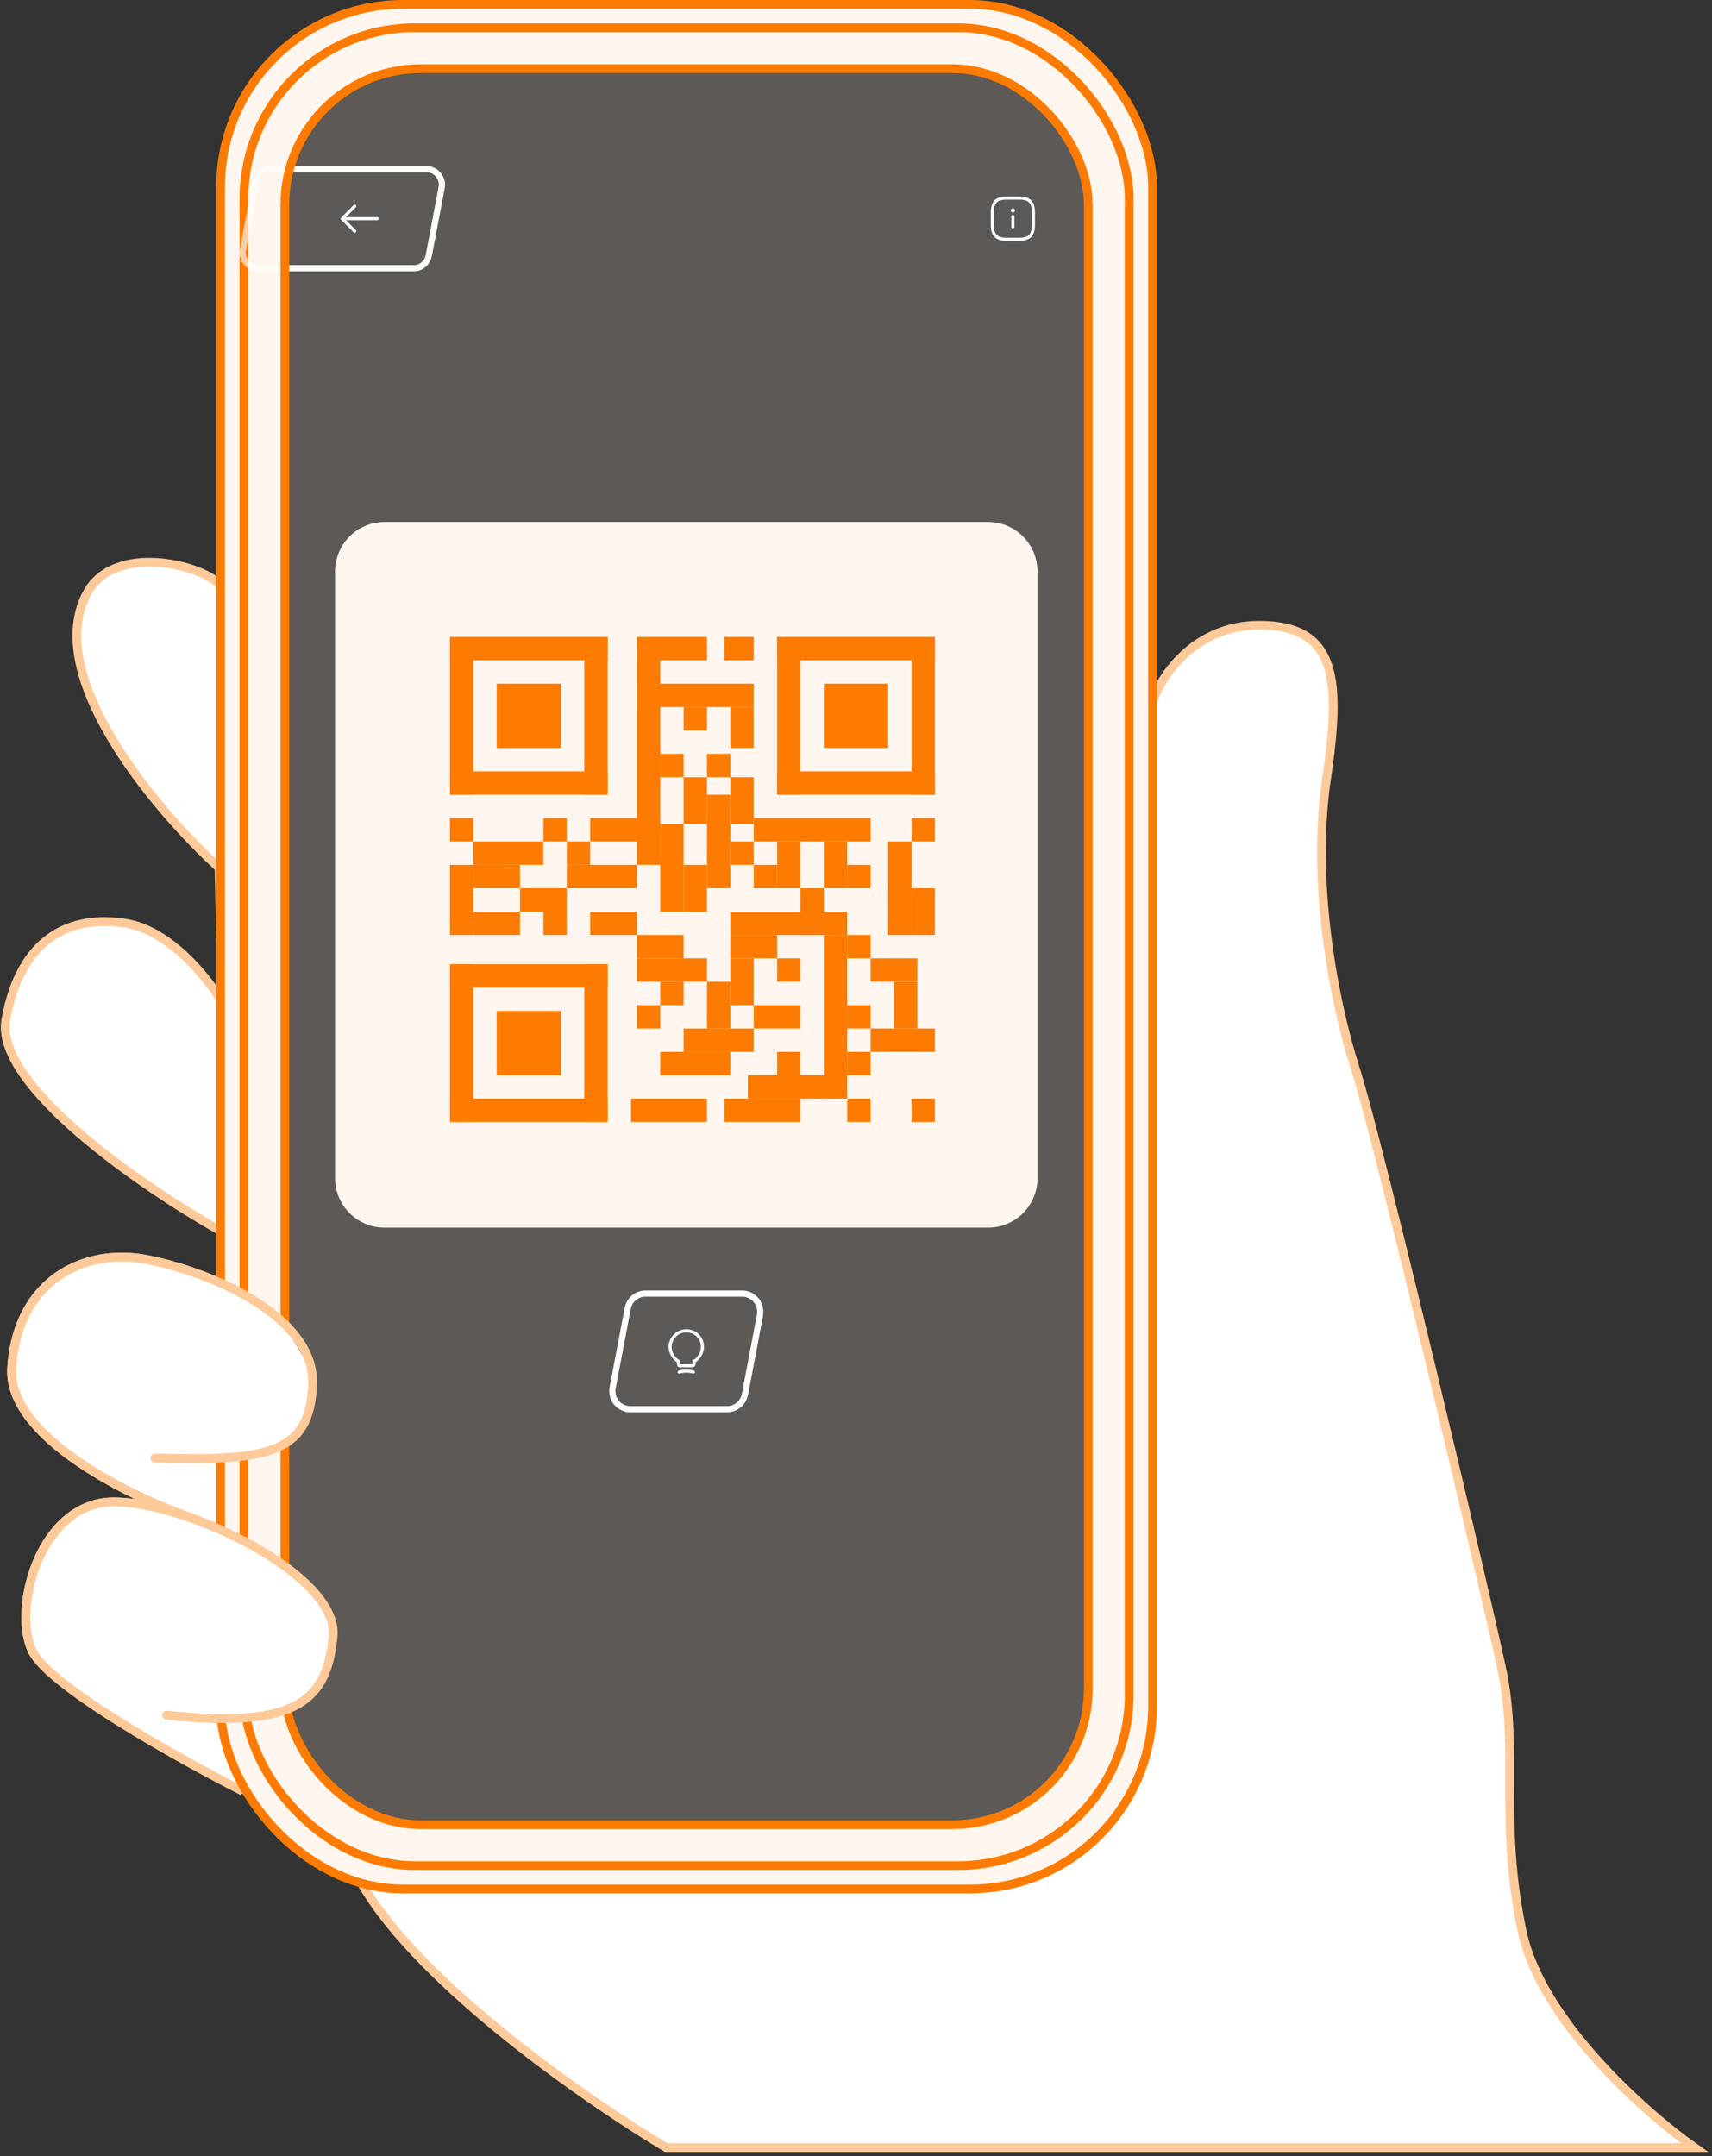 <svg width="293" height="369" viewBox="0 0 293 369" fill="none" xmlns="http://www.w3.org/2000/svg">
    <rect x="0" y="0" width="293" height="369" fill="#333333" stroke="none"/>
    <path d="M260.5 330.5C263.7 345.7 281.5 361.5 290 367.5H114C100.833 359.667 72 339.7 62 322.5L70 307L63 233.5L37.5 210.5C24.5 203.167 -1 185.7 1 174.5C3.5 160.5 12 156.5 21.5 158C29.1 159.2 35.667 167.5 38 171.5L37.5 148.5C26.333 138.333 6.3 114.5 15.5 100.5C21 93 35 97 37.5 100C39.5 102.4 95.667 186.333 123.5 228L197.5 119.5C199 115.333 204.7 107 215.5 107C229 107 229.5 116.5 227 133.5C224.5 150.5 228 170.5 232 183C236 195.5 254 271.5 257 285.5C260 299.5 256.5 311.5 260.5 330.5Z" fill="white" stroke="#FFCA99" stroke-width="1.5"/>
    <path d="M32 301.5L45 309L66.5 291.5L63.5 234.5L38 219.5L27.5 215.5L19.5 215L13.5 216.5L7.5 220.5L3.5 226.5L2 234.5L3.5 240L9.5 247L17.5 253L26.5 257H20.5L14 258L9 262L5.5 270L4 276L5 281.5L9 286.5L17 292.5L32 301.5Z" fill="white"/>
    <path d="M41.5 306.5C30.667 301 8.3 288.5 5.5 282.5C2 275 7 257 19.5 257C32 257 58 269.5 57 280C56 290.5 51.5 296 28.5 293.5" stroke="#FFCA99" stroke-width="1.5"/>
    <path d="M33.5 260C22.667 256.333 1.2 246 2 234C3 219 14.5 213.5 25 215.5C35.5 217.5 54 225 53.5 237C53 249 45.5 250 26.5 249.5" stroke="#FFCA99" stroke-width="1.5"/>
    <rect x="37.75" y="0.75" width="159.5" height="322.5" rx="31.25" fill="#FFF7EF" stroke="#FE7B01" stroke-width="1.5"/>
    <rect x="41.75" y="4.75" width="151.5" height="314.5" rx="29.25" stroke="#FE7B01" stroke-width="1.5"/>
    <g opacity="0.64">
        <path d="M71.908 12C59.206 12 48.908 22.297 48.908 35V289C48.908 301.703 59.206 312 71.908 312H162.999C175.702 312 185.999 301.703 185.999 289V35C185.999 22.297 175.702 12 162.999 12H71.908ZM177.563 201.604C177.563 203.852 176.674 206.007 175.092 207.596C173.51 209.185 171.364 210.078 169.126 210.078H65.781C63.544 210.078 61.398 209.185 59.816 207.596C58.233 206.007 57.345 203.852 57.345 201.604V97.799C57.345 95.551 58.233 93.396 59.816 91.807C61.398 90.217 63.544 89.325 65.781 89.325H169.126C171.364 89.325 173.51 90.217 175.092 91.807C176.674 93.396 177.563 95.551 177.563 97.799V201.604Z" fill="black"/>
        <mask id="mask0_1_116" style="mask-type:alpha" maskUnits="userSpaceOnUse" x="49" y="28" width="43" height="31">
            <rect x="49" y="28" width="43" height="31" fill="#D9D9D9"/>
        </mask>
        <g  >
            <g  >
                <path d="M73.371 43.739L72.851 43.64L73.371 43.739ZM70.777 45.896V46.426V45.896ZM44.164 45.896V46.426V45.896ZM41.574 42.743L41.057 42.644L41.574 42.743ZM43.781 31.091L43.264 30.992L43.781 31.091ZM46.379 28.948V29.478V28.948ZM72.988 28.948V28.419V28.948ZM75.062 32.002L72.855 43.654L73.909 43.852L76.117 32.2L75.062 32.002ZM72.855 43.654C72.764 44.14 72.506 44.578 72.127 44.893L72.799 45.709C73.367 45.237 73.754 44.58 73.892 43.852L72.855 43.654ZM72.127 44.893C71.749 45.208 71.272 45.381 70.781 45.38V46.44C71.518 46.44 72.231 46.181 72.799 45.709L72.127 44.893ZM70.777 45.366H44.164V46.426H70.774L70.777 45.366ZM44.164 45.366C43.853 45.365 43.546 45.297 43.264 45.165L42.821 46.122C43.241 46.322 43.7 46.425 44.164 46.426V45.366ZM43.264 45.165C42.984 45.03 42.736 44.837 42.537 44.597L41.728 45.271C42.026 45.632 42.399 45.923 42.821 46.122L43.264 45.165ZM42.54 44.597C42.344 44.356 42.202 44.077 42.122 43.778L41.099 44.039C41.215 44.493 41.43 44.917 41.728 45.278L42.54 44.597ZM42.122 43.778C42.044 43.474 42.035 43.157 42.094 42.849L41.057 42.644C40.969 43.104 40.983 43.578 41.099 44.032L42.122 43.778ZM42.094 42.849L44.301 31.197L43.264 31L41.057 42.651L42.094 42.849ZM44.301 31.197C44.392 30.712 44.65 30.273 45.029 29.958L44.358 29.149C43.789 29.621 43.402 30.278 43.264 31.006L44.301 31.197ZM45.029 29.958C45.409 29.645 45.887 29.475 46.379 29.478V28.419C45.641 28.418 44.926 28.676 44.358 29.149L45.029 29.958ZM46.379 29.478H72.988V28.419H46.379V29.478ZM72.988 29.478C73.299 29.479 73.606 29.547 73.888 29.679L74.338 28.722C73.916 28.522 73.455 28.418 72.988 28.419V29.478ZM73.888 29.679C74.17 29.812 74.418 30.006 74.616 30.247L75.428 29.573C75.131 29.212 74.759 28.922 74.338 28.722L73.888 29.679ZM74.616 30.247C74.81 30.488 74.952 30.767 75.031 31.067L76.054 30.805C75.938 30.351 75.723 29.927 75.424 29.566L74.616 30.247ZM75.031 31.067C75.108 31.37 75.118 31.687 75.059 31.995L76.113 32.193C76.201 31.733 76.187 31.259 76.071 30.805L75.031 31.067Z" fill="white"/>
            </g>
        </g>
    </g>
    <path d="M127.473 238.632L126.956 238.533L127.473 238.632ZM124.45 241.149V241.679V241.149ZM107.883 241.149V241.679V241.149ZM104.857 237.47L104.336 237.371L104.857 237.47ZM107.437 223.894L106.92 223.795L107.437 223.894ZM110.467 221.377V221.906V221.377ZM127.03 221.377V220.847V221.377ZM129.54 224.957L126.963 238.533L128.018 238.731L130.595 225.155L129.54 224.957ZM126.963 238.533C126.85 239.119 126.539 239.648 126.081 240.03L126.752 240.846C127.403 240.308 127.844 239.558 128 238.727L126.963 238.533ZM126.067 240.03C125.61 240.411 125.034 240.62 124.44 240.62V241.679C125.279 241.68 126.093 241.385 126.738 240.846L126.067 240.03ZM124.44 240.62H107.883V241.679H124.45L124.44 240.62ZM107.873 240.62C107.497 240.619 107.127 240.536 106.786 240.376L106.336 241.333C106.817 241.562 107.341 241.683 107.873 241.686V240.62ZM106.786 240.376C106.445 240.215 106.144 239.98 105.904 239.688L105.092 240.362C105.429 240.775 105.855 241.107 106.336 241.333L106.786 240.376ZM105.904 239.688C105.665 239.396 105.492 239.055 105.398 238.688L104.375 238.953C104.503 239.47 104.743 239.953 105.078 240.366L105.904 239.688ZM105.408 238.678C105.314 238.312 105.302 237.93 105.373 237.559L104.336 237.361C104.238 237.885 104.255 238.425 104.386 238.943L105.408 238.678ZM105.373 237.559L107.95 223.983L106.917 223.785L104.336 237.361L105.373 237.559ZM107.95 223.983C108.063 223.396 108.375 222.867 108.832 222.486L108.161 221.67C107.512 222.208 107.071 222.958 106.917 223.788L107.95 223.983ZM108.832 222.486C109.291 222.104 109.868 221.895 110.463 221.896V220.837C109.622 220.836 108.808 221.131 108.161 221.67L108.832 222.486ZM110.463 221.896H127.027V220.837H110.463V221.896ZM127.027 221.896C127.402 221.896 127.773 221.979 128.113 222.14L128.563 221.183C128.083 220.953 127.558 220.833 127.027 220.83V221.896ZM128.113 222.14C128.454 222.301 128.755 222.536 128.995 222.828L129.807 222.154C129.47 221.741 129.045 221.409 128.563 221.183L128.113 222.14ZM128.995 222.828C129.236 223.119 129.409 223.46 129.501 223.827L130.524 223.562C130.396 223.045 130.156 222.563 129.821 222.15L128.995 222.828ZM129.501 223.827C129.596 224.193 129.608 224.575 129.536 224.946L130.573 225.144C130.672 224.62 130.655 224.08 130.524 223.562L129.501 223.827Z" fill="white"/>
    <path d="M116.474 233.996C116.391 234.004 116.307 233.994 116.227 233.969C116.148 233.943 116.074 233.902 116.01 233.848C115.963 233.793 115.928 233.729 115.908 233.659C115.887 233.59 115.881 233.517 115.891 233.445V233.131C115.457 232.844 115.097 232.458 114.841 232.005C114.585 231.551 114.44 231.043 114.418 230.522C114.417 230.065 114.519 229.614 114.716 229.202C114.912 228.79 115.198 228.427 115.553 228.142C115.912 227.853 116.332 227.648 116.78 227.545C117.229 227.441 117.695 227.44 118.144 227.542C118.578 227.637 118.985 227.828 119.337 228.101C119.688 228.374 119.975 228.722 120.176 229.12C120.942 230.659 120.204 232.333 119.03 233.127V233.382C119.039 233.46 119.031 233.54 119.008 233.615C118.984 233.69 118.945 233.76 118.893 233.819C118.831 233.877 118.758 233.922 118.678 233.951C118.598 233.979 118.513 233.991 118.429 233.985H116.474V233.996ZM116.418 233.463H118.429H118.503V232.986C118.503 232.941 118.514 232.896 118.536 232.856C118.559 232.817 118.591 232.784 118.629 232.76C119.197 232.428 119.622 231.896 119.821 231.267C120.019 230.638 119.978 229.957 119.705 229.356C119.538 229.03 119.301 228.745 119.012 228.521C118.723 228.297 118.388 228.14 118.032 228.061C117.659 227.977 117.273 227.978 116.901 228.064C116.53 228.15 116.182 228.319 115.884 228.558C115.59 228.794 115.353 229.093 115.19 229.434C115.028 229.774 114.944 230.147 114.945 230.525C114.968 230.981 115.103 231.424 115.338 231.814C115.573 232.205 115.901 232.531 116.292 232.764C116.33 232.787 116.362 232.82 116.384 232.86C116.406 232.9 116.418 232.944 116.418 232.99V233.463V233.463Z" fill="white"/>
    <path d="M118.684 235.059H118.611C117.854 234.843 117.054 234.843 116.298 235.059C116.264 235.069 116.23 235.072 116.195 235.068C116.161 235.064 116.127 235.053 116.097 235.037C116.067 235.02 116.04 234.997 116.018 234.97C115.997 234.943 115.98 234.912 115.971 234.879C115.952 234.811 115.96 234.739 115.994 234.678C116.027 234.617 116.083 234.571 116.15 234.55C117.002 234.307 117.906 234.307 118.758 234.55C118.825 234.571 118.881 234.617 118.914 234.678C118.948 234.739 118.956 234.811 118.937 234.879C118.92 234.932 118.886 234.978 118.841 235.011C118.795 235.043 118.74 235.06 118.684 235.059V235.059Z" fill="white"/>
    <path d="M173.346 39.099C173.276 39.098 173.21 39.07 173.16 39.02C173.111 38.971 173.083 38.904 173.082 38.834V37.069C173.082 36.998 173.11 36.931 173.159 36.881C173.209 36.832 173.276 36.804 173.346 36.804C173.416 36.804 173.483 36.832 173.532 36.881C173.582 36.931 173.609 36.998 173.609 37.069V38.834C173.608 38.904 173.58 38.971 173.531 39.02C173.482 39.07 173.415 39.098 173.346 39.099Z" fill="white"/>
    <path d="M173.346 36.362C173.252 36.362 173.163 36.325 173.097 36.259C173.031 36.193 172.994 36.103 172.994 36.009C172.994 35.916 173.031 35.826 173.097 35.76C173.163 35.693 173.252 35.656 173.346 35.656C173.439 35.656 173.528 35.693 173.594 35.76C173.66 35.826 173.697 35.916 173.697 36.009C173.697 36.103 173.66 36.193 173.594 36.259C173.528 36.325 173.439 36.362 173.346 36.362Z" fill="white"/>
    <path d="M174.4 41.217H172.291C170.382 41.217 169.566 40.398 169.566 38.481V36.362C169.566 34.445 170.382 33.626 172.291 33.626H174.4C176.308 33.626 177.124 34.445 177.124 36.362V38.481C177.124 40.398 176.308 41.217 174.4 41.217ZM172.291 34.156C170.67 34.156 170.094 34.735 170.094 36.362V38.481C170.094 40.108 170.67 40.688 172.291 40.688H174.4C176.02 40.688 176.597 40.108 176.597 38.481V36.362C176.597 34.735 176.02 34.156 174.4 34.156H172.291Z" fill="white"/>
    <path d="M60.71 39.83C60.675 39.83 60.641 39.823 60.609 39.81C60.577 39.797 60.548 39.777 60.523 39.752L58.39 37.609C58.34 37.559 58.312 37.492 58.312 37.422C58.312 37.352 58.34 37.284 58.39 37.235L60.523 35.092C60.573 35.045 60.639 35.019 60.708 35.02C60.776 35.022 60.841 35.05 60.889 35.098C60.938 35.147 60.965 35.212 60.967 35.281C60.968 35.349 60.943 35.416 60.896 35.466L58.949 37.422L60.896 39.378C60.945 39.428 60.973 39.495 60.973 39.565C60.973 39.635 60.945 39.703 60.896 39.752C60.872 39.777 60.843 39.797 60.811 39.81C60.779 39.823 60.744 39.83 60.71 39.83V39.83Z" fill="white"/>
    <path d="M64.551 37.687H58.635C58.565 37.687 58.498 37.659 58.448 37.609C58.399 37.56 58.371 37.492 58.371 37.422C58.371 37.352 58.399 37.285 58.448 37.235C58.498 37.185 58.565 37.157 58.635 37.157H64.551C64.621 37.157 64.688 37.185 64.737 37.235C64.787 37.285 64.814 37.352 64.814 37.422C64.814 37.492 64.787 37.56 64.737 37.609C64.688 37.659 64.621 37.687 64.551 37.687Z" fill="white"/>
    <rect x="48.75" y="11.75" width="137.5" height="300.5" rx="23.25" stroke="#FE7B01" stroke-width="1.5"/>
    <path d="M40.5 294H36L35.5 261L46 266L54.5 273L57 278.5L56.5 282L55 288L52 291L48 293L40.5 294Z" fill="white"/>
    <path d="M45 223.5L36 219L33.5 250L43.5 249L48.5 247L51.5 244.5L53 240V234L50 229L45 223.5Z" fill="white"/>
    <path d="M5.5 282.5C2 275 7 257 19.5 257C32 257 58 269.5 57 280C56 290.5 51.5 296 28.5 293.5" stroke="#FFCA99" stroke-width="1.5" stroke-linecap="round" stroke-linejoin="round"/>
    <path d="M33.5 260C22.667 256.333 1.2 246 2 234C3 219 14.5 213.5 25 215.5C35.5 217.5 54 225 53.5 237C53 249 45.5 250 26.5 249.5" stroke="#FFCA99" stroke-width="1.5" stroke-linecap="round" stroke-linejoin="round"/>
    <rect x="77" y="109" width="27" height="4" fill="#FE7B01"/>
    <rect x="109" y="109" width="12" height="4" fill="#FE7B01"/>
    <rect x="109" y="117" width="20" height="4" fill="#FE7B01"/>
    <rect x="124" y="109" width="5" height="4" fill="#FE7B01"/>
    <rect x="125" y="121" width="4" height="7" fill="#FE7B01"/>
    <rect x="117" y="121" width="4" height="4" fill="#FE7B01"/>
    <rect x="121" y="129" width="4" height="4" fill="#FE7B01"/>
    <rect x="121" y="136" width="4" height="16" fill="#FE7B01"/>
    <rect x="113" y="129" width="4" height="4" fill="#FE7B01"/>
    <rect x="117" y="133" width="4" height="8" fill="#FE7B01"/>
    <rect x="117" y="148" width="4" height="8" fill="#FE7B01"/>
    <rect x="113" y="141" width="4" height="15" fill="#FE7B01"/>
    <rect x="125" y="133" width="4" height="8" fill="#FE7B01"/>
    <rect x="129" y="140" width="20" height="4" fill="#FE7B01"/>
    <rect x="156" y="140" width="4" height="4" fill="#FE7B01"/>
    <rect x="93" y="140" width="4" height="4" fill="#FE7B01"/>
    <rect x="93" y="156" width="4" height="4" fill="#FE7B01"/>
    <rect x="97" y="144" width="4" height="4" fill="#FE7B01"/>
    <rect x="81" y="144" width="12" height="4" fill="#FE7B01"/>
    <rect x="77" y="140" width="4" height="4" fill="#FE7B01"/>
    <rect x="81" y="148" width="8" height="4" fill="#FE7B01"/>
    <rect x="81" y="156" width="8" height="4" fill="#FE7B01"/>
    <rect x="89" y="152" width="8" height="4" fill="#FE7B01"/>
    <rect x="77" y="148" width="4" height="12" fill="#FE7B01"/>
    <rect x="152" y="144" width="4" height="16" fill="#FE7B01"/>
    <rect x="156" y="152" width="4" height="8" fill="#FE7B01"/>
    <rect x="141" y="144" width="4" height="8" fill="#FE7B01"/>
    <rect x="137" y="152" width="4" height="8" fill="#FE7B01"/>
    <rect x="145" y="148" width="4" height="4" fill="#FE7B01"/>
    <rect x="145" y="160" width="4" height="4" fill="#FE7B01"/>
    <rect x="141" y="160" width="4" height="28" fill="#FE7B01"/>
    <rect x="149" y="164" width="8" height="4" fill="#FE7B01"/>
    <rect x="153" y="168" width="4" height="8" fill="#FE7B01"/>
    <rect x="145" y="172" width="4" height="4" fill="#FE7B01"/>
    <rect x="129" y="172" width="8" height="4" fill="#FE7B01"/>
    <rect x="117" y="176" width="12" height="4" fill="#FE7B01"/>
    <rect x="113" y="180" width="12" height="4" fill="#FE7B01"/>
    <rect x="108" y="188" width="13" height="4" fill="#FE7B01"/>
    <rect x="124" y="188" width="13" height="4" fill="#FE7B01"/>
    <rect x="133" y="164" width="4" height="4" fill="#FE7B01"/>
    <rect x="109" y="164" width="12" height="4" fill="#FE7B01"/>
    <rect x="109" y="160" width="8" height="4" fill="#FE7B01"/>
    <rect x="101" y="156" width="8" height="4" fill="#FE7B01"/>
    <rect x="97" y="148" width="12" height="4" fill="#FE7B01"/>
    <rect x="101" y="140" width="8" height="4" fill="#FE7B01"/>
    <rect x="109" y="172" width="4" height="4" fill="#FE7B01"/>
    <rect x="113" y="168" width="4" height="4" fill="#FE7B01"/>
    <rect x="121" y="168" width="4" height="8" fill="#FE7B01"/>
    <rect x="125" y="164" width="4" height="8" fill="#FE7B01"/>
    <rect x="125" y="160" width="8" height="4" fill="#FE7B01"/>
    <rect x="145" y="180" width="4" height="4" fill="#FE7B01"/>
    <rect x="133" y="180" width="4" height="4" fill="#FE7B01"/>
    <rect x="128" y="184" width="13" height="4" fill="#FE7B01"/>
    <rect x="149" y="176" width="11" height="4" fill="#FE7B01"/>
    <rect x="145" y="188" width="4" height="4" fill="#FE7B01"/>
    <rect x="156" y="188" width="4" height="4" fill="#FE7B01"/>
    <rect x="125" y="144" width="4" height="4" fill="#FE7B01"/>
    <rect x="125" y="156" width="20" height="4" fill="#FE7B01"/>
    <rect x="129" y="148" width="4" height="4" fill="#FE7B01"/>
    <rect x="133" y="144" width="4" height="8" fill="#FE7B01"/>
    <rect x="77" y="165" width="27" height="4" fill="#FE7B01"/>
    <rect x="133" y="109" width="27" height="4" fill="#FE7B01"/>
    <rect x="77" y="132" width="27" height="4" fill="#FE7B01"/>
    <rect x="77" y="188" width="27" height="4" fill="#FE7B01"/>
    <rect x="133" y="132" width="27" height="4" fill="#FE7B01"/>
    <rect x="81" y="109" width="27" height="4" transform="rotate(90 81 109)" fill="#FE7B01"/>
    <rect x="81" y="165" width="27" height="4" transform="rotate(90 81 165)" fill="#FE7B01"/>
    <rect x="137" y="109" width="27" height="4" transform="rotate(90 137 109)" fill="#FE7B01"/>
    <rect x="104" y="109" width="27" height="4" transform="rotate(90 104 109)" fill="#FE7B01"/>
    <rect x="113" y="109" width="39" height="4" transform="rotate(90 113 109)" fill="#FE7B01"/>
    <rect x="104" y="165" width="27" height="4" transform="rotate(90 104 165)" fill="#FE7B01"/>
    <rect x="160" y="109" width="27" height="4" transform="rotate(90 160 109)" fill="#FE7B01"/>
    <rect x="85" y="117" width="11" height="11" fill="#FE7B01"/>
    <rect x="85" y="173" width="11" height="11" fill="#FE7B01"/>
    <rect x="141" y="117" width="11" height="11" fill="#FE7B01"/>
</svg>
